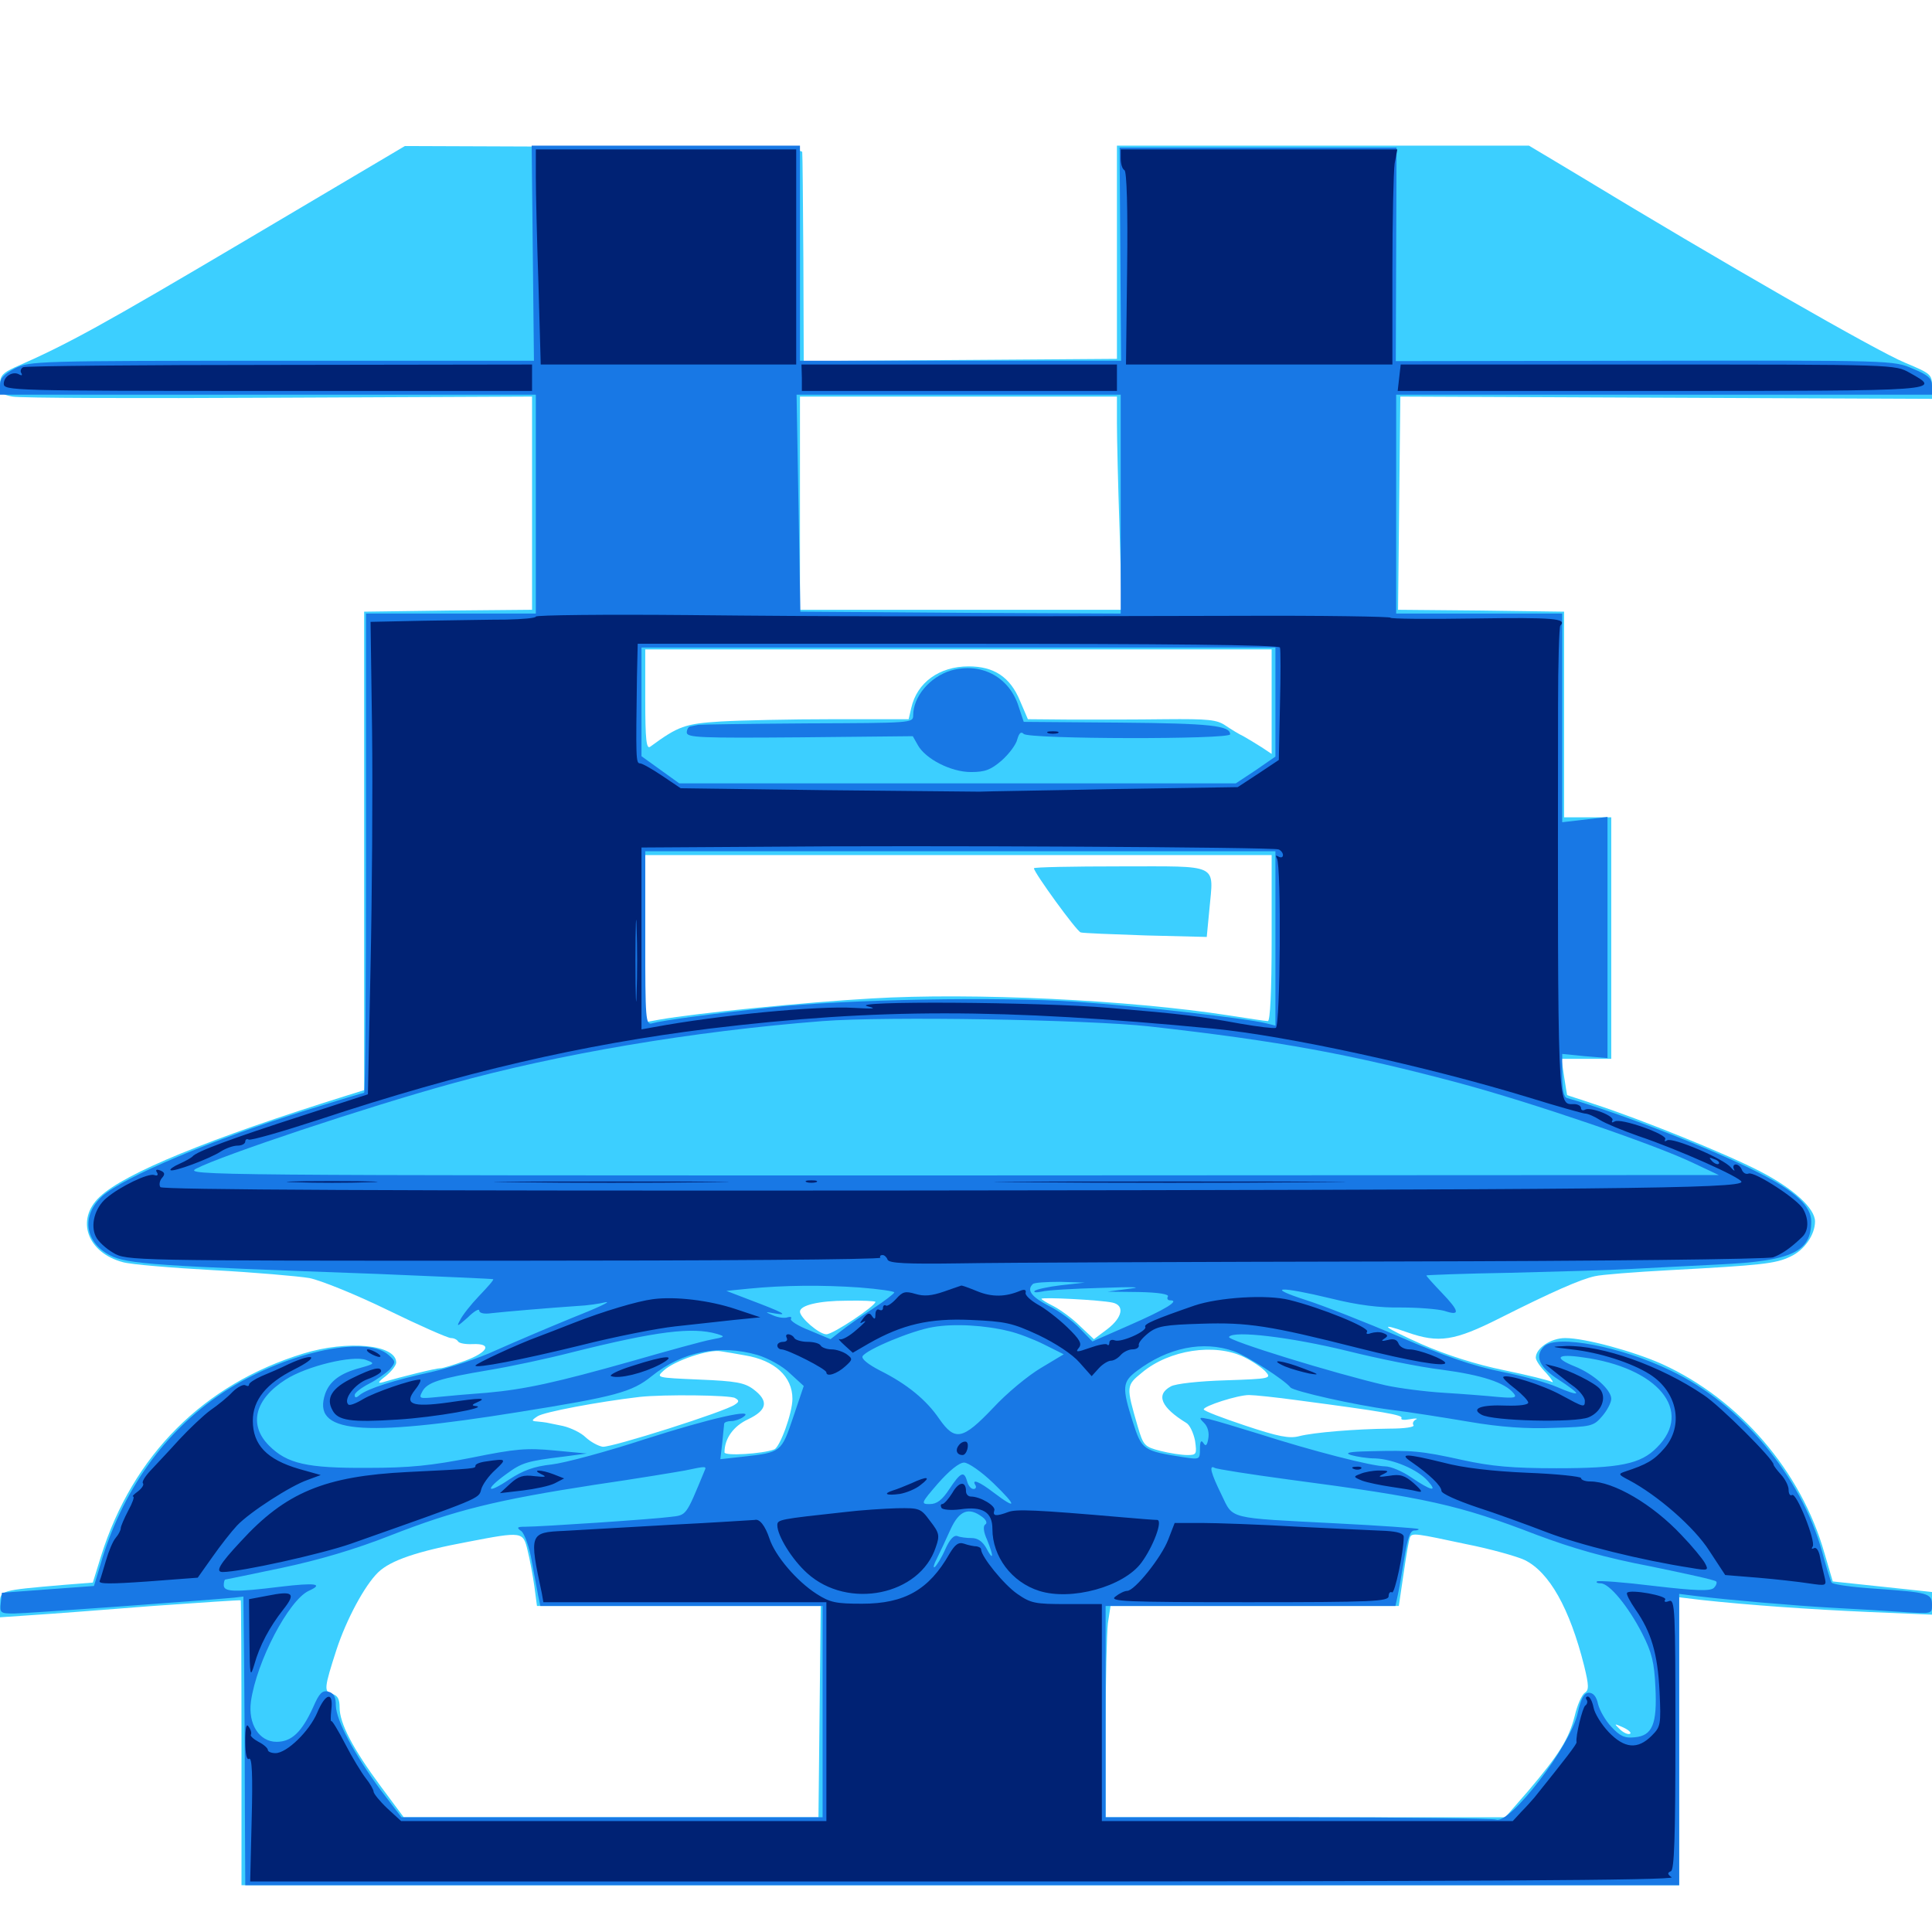 <svg xmlns="http://www.w3.org/2000/svg" viewBox="0 -1000 1000 1000">
	<path fill="#3ccfff" d="M126.758 -875.391C53.125 -831.836 35.156 -821.875 7.422 -809.766C1.562 -807.031 0 -805.469 0 -801.172C0 -796.68 0.977 -795.703 6.445 -794.727C9.961 -793.945 72.07 -793.75 144.141 -794.141L275.391 -794.727V-739.648V-684.375L232.031 -683.984L188.477 -683.398V-559.57V-435.742L179.688 -433.008C108.398 -410.742 64.453 -392.773 51.562 -380.469C39.062 -368.75 45.117 -351.562 63.672 -346.68C67.773 -345.508 88.867 -343.75 110.352 -342.578C131.836 -341.406 154.297 -339.453 160.156 -338.477C166.016 -337.305 184.375 -329.883 200.781 -321.875C217.188 -313.867 231.836 -307.422 233.398 -307.422C234.961 -307.422 236.523 -306.641 237.109 -305.664C237.695 -304.688 241.211 -304.102 244.727 -304.297C254.883 -304.688 252.734 -300.195 240.82 -295.703C234.961 -293.555 229.297 -291.797 227.93 -291.797C225.586 -291.797 208.008 -287.5 198.242 -284.57C195.312 -283.789 195.508 -284.57 199.609 -287.695C202.734 -290.234 205.078 -293.359 205.078 -294.727C205.078 -304.102 179.883 -306.445 157.031 -299.414C105.469 -283.594 68.75 -246.875 52.344 -194.727L48.047 -180.859L33.203 -179.688C-0.586 -176.758 0 -176.953 0 -169.531V-162.891L17.188 -164.062C26.562 -164.648 54.492 -166.797 79.102 -168.75C103.906 -170.508 124.219 -171.875 124.609 -171.68C124.805 -171.484 125 -138.281 125 -97.656V-24.219H497.07H869.141V-98.633V-173.242L880.469 -171.875C905.664 -169.141 936.719 -166.992 967.383 -165.625L1000 -164.258V-170.117V-175.977L974.414 -178.711L948.633 -181.445L944.336 -196.094C932.227 -238.672 900.195 -275.781 860.352 -293.945C845.508 -300.586 820.312 -307.422 810.156 -307.422C802.734 -307.422 794.922 -302.148 794.922 -297.266C794.922 -295.898 797.266 -292.383 800.391 -289.258C803.32 -285.938 804.492 -283.984 803.125 -284.766C801.758 -285.547 790.625 -288.281 778.32 -290.82C764.062 -293.75 748.633 -298.633 735.742 -304.297C716.016 -313.086 712.5 -316.016 728.516 -310.352C744.727 -304.688 752.734 -305.859 776.367 -317.773C803.125 -331.25 818.164 -337.891 825.586 -339.453C828.711 -340.234 846.289 -341.602 864.453 -342.578C911.719 -345.117 919.141 -345.898 926.758 -349.609C933.984 -352.93 939.453 -360.938 939.453 -367.773C939.453 -374.609 928.125 -384.961 910.547 -393.945C892.773 -403.125 848.633 -420.898 825.195 -428.516C817.773 -431.055 811.328 -433.008 811.133 -433.203C811.133 -433.203 810.352 -437.5 809.57 -442.773L808.203 -451.953H821.094H833.984V-514.453V-576.953H821.875H809.57V-630.078V-683.398L766.602 -683.984L723.633 -684.375L724.219 -739.648L724.805 -794.727L862.305 -794.141L1000 -793.555V-800C1000 -806.25 999.414 -806.641 985.938 -812.305C971.68 -818.164 890.82 -864.453 815.234 -910.352L791.406 -924.609H684.766H578.125V-869.531V-814.258L497.07 -813.672L416.016 -813.086L415.82 -865.82C415.625 -894.922 415.43 -919.922 415.234 -921.289C415.039 -923.047 392.773 -923.633 312.305 -924.023L209.57 -924.414ZM578.125 -780.859C578.125 -773.242 578.711 -748.438 579.492 -725.781L580.664 -684.375H497.461H414.062V-739.648V-794.727H496.094H578.125ZM658.203 -636.719V-609.766L652.93 -613.281C649.805 -615.234 645.703 -617.773 643.555 -618.945C641.406 -619.922 637.305 -622.461 634.375 -624.414C629.883 -627.539 625.391 -627.93 603.125 -627.734C588.867 -627.539 566.992 -627.539 554.492 -627.539L532.031 -627.734L527.93 -637.305C522.852 -649.609 514.453 -655.078 501.367 -655.078C486.133 -655.078 474.609 -646.68 471.68 -633.594L470.312 -627.734H431.055C409.375 -627.734 383.203 -627.148 373.047 -626.562C354.492 -625.391 351.172 -624.219 336.523 -613.477C334.57 -612.109 333.984 -617.188 333.984 -637.695V-663.867H496.094H658.203ZM658.203 -514.453C658.203 -486.719 657.422 -471.484 656.25 -471.484C655.078 -471.484 646.094 -472.852 636.133 -474.414C584.57 -482.422 503.516 -486.328 451.172 -483.203C416.797 -481.25 360.352 -475.586 341.406 -472.266L333.984 -470.898V-514.258V-557.422H496.094H658.203ZM575.781 -325.781C582.227 -324.414 581.055 -318.164 573.242 -312.109L566.211 -306.836L558.984 -313.672C555.078 -317.578 548.828 -322.07 545.508 -323.828C541.992 -325.586 539.062 -327.344 539.062 -327.734C539.062 -328.711 569.531 -327.148 575.781 -325.781ZM453.125 -326.172C453.125 -324.023 431.25 -309.375 427.734 -309.375C424.023 -309.375 414.062 -317.969 414.062 -321.094C414.062 -324.414 424.023 -326.758 438.086 -326.758C446.289 -326.953 453.125 -326.562 453.125 -326.172ZM385.742 -298.438C400.977 -295.898 410.156 -287.5 410.156 -275.977C410.156 -268.555 403.711 -250.977 400.781 -249.805C394.727 -247.461 375 -246.289 375 -248.242C375 -255.469 379.688 -261.914 387.305 -265.43C397.07 -270.117 398.047 -274.805 390.039 -280.859C385.352 -284.375 380.859 -285.156 361.914 -285.938C339.648 -286.914 339.453 -286.914 343.555 -290.625C349.023 -295.703 366.992 -301.758 373.047 -300.586C375.781 -300.195 381.445 -299.219 385.742 -298.438ZM643.75 -297.656C648.242 -295.508 653.32 -291.992 655.078 -290.039C658.203 -286.523 657.617 -286.328 634.375 -285.547C620.703 -285.156 608.398 -283.789 606.055 -282.422C598.047 -278.125 600.977 -271.484 614.062 -263.477C615.82 -262.5 617.773 -258.203 618.555 -254.297C619.531 -247.266 619.336 -246.875 614.453 -246.875C611.523 -246.875 605.273 -247.852 600.586 -249.023C592.383 -251.172 591.797 -251.758 588.867 -261.719C582.812 -282.617 582.812 -282.812 591.211 -289.648C605.273 -301.367 628.711 -304.883 643.75 -297.656ZM380.469 -276.367C382.617 -275.195 382.617 -274.414 380.469 -273.047C375.977 -269.531 316.211 -250.586 311.914 -251.172C309.57 -251.562 305.664 -253.711 303.125 -256.055C300.781 -258.398 295.508 -260.938 291.406 -261.914C287.5 -262.695 283.594 -263.477 282.812 -263.672C281.836 -263.867 279.688 -264.062 277.93 -264.258C275 -264.453 275 -264.844 278.32 -266.992C281.641 -269.141 309.375 -274.414 331.055 -276.953C343.359 -278.32 378.125 -277.93 380.469 -276.367ZM671.875 -275.195C716.211 -269.336 726.367 -267.578 725.391 -266.016C724.805 -265.039 726.758 -264.844 729.883 -265.43C732.812 -266.016 734.18 -265.82 732.812 -265.234C731.641 -264.648 730.859 -263.281 731.641 -262.305C732.227 -261.328 726.953 -260.547 719.336 -260.547C701.562 -260.352 680.078 -258.594 672.461 -256.641C667.383 -255.273 661.523 -256.445 644.531 -262.109C632.812 -266.016 623.047 -269.727 623.047 -270.508C623.047 -272.266 640.625 -277.93 646.484 -277.93C649.219 -277.93 660.547 -276.758 671.875 -275.195ZM273.047 -197.656C274.219 -192.969 275.781 -184.57 276.562 -179.102L277.93 -168.75H351.367H424.805L424.219 -114.062L423.633 -59.375H316.406H208.984L197.07 -75.391C182.617 -94.922 175.781 -108.008 175.781 -116.211C175.781 -120.508 174.805 -122.461 171.875 -123.242C167.578 -124.414 167.773 -126.367 174.219 -146.289C179.297 -161.719 188.672 -179.297 195.703 -186.133C202.148 -192.383 216.016 -197.07 242.188 -201.953C270.508 -207.422 270.703 -207.227 273.047 -197.656ZM758.789 -200.781C771.68 -198.242 785.352 -194.336 789.062 -192.578C801.953 -186.328 812.5 -167.383 819.922 -137.891C822.461 -127.539 822.461 -125.195 820.312 -123.828C818.75 -122.852 816.406 -117.578 815.039 -111.719C811.914 -99.609 807.031 -91.992 791.016 -73.047L779.102 -59.375H675.781H572.266V-105.078C572.266 -130.078 572.852 -154.688 573.438 -159.766L574.805 -168.75H649.414H724.023L726.562 -185.938C727.93 -195.312 729.297 -203.516 729.883 -204.492C731.055 -206.641 733.203 -206.25 758.789 -200.781ZM843.555 -102.539C842.383 -102.148 840.039 -103.32 838.281 -105.078C835.352 -108.008 835.352 -108.008 840.234 -105.859C843.164 -104.492 844.727 -102.93 843.555 -102.539ZM535.156 -550.586C535.156 -548.438 557.227 -517.969 559.375 -517.383C560.547 -516.992 575.781 -516.406 592.969 -515.82L624.609 -515.039L625.977 -529.297C628.125 -553.32 631.836 -551.562 579.883 -551.562C555.273 -551.562 535.156 -551.172 535.156 -550.586Z"/>
	<path fill="#1878e5" d="M275.781 -868.945L276.367 -813.281H145.898C18.945 -813.281 15.234 -813.086 7.812 -809.375C1.953 -806.25 0 -804.297 0 -800.586V-795.703H138.672H277.344V-739.062V-682.422H233.398H189.453V-558.398C189.453 -490.234 189.062 -434.375 188.477 -434.375C188.086 -434.375 175 -430.469 159.375 -425.586C110.352 -410.352 64.062 -390.82 52.93 -380.859C41.992 -370.898 43.75 -357.031 57.031 -350.195C65.82 -345.703 81.445 -344.727 195.312 -340.625C228.125 -339.258 255.078 -338.086 255.273 -337.891C255.664 -337.5 252.344 -333.789 248.047 -329.297C243.75 -324.805 239.258 -319.141 238.086 -316.602C236.133 -313.086 236.719 -313.281 241.992 -317.969C245.312 -321.289 248.047 -322.852 248.047 -321.68C248.047 -320.312 250.586 -319.727 254.492 -320.312C261.328 -321.094 284.57 -323.047 298.828 -324.023C303.711 -324.219 310.352 -325.195 313.477 -325.977C316.797 -326.562 308.789 -322.852 295.898 -317.773C283.008 -312.5 265.234 -304.883 256.445 -300.977C247.656 -296.875 232.617 -291.992 223.242 -289.844C204.297 -285.742 190.234 -281.25 186.133 -277.93C184.375 -276.367 183.594 -276.367 183.594 -277.93C183.594 -279.102 186.914 -281.641 191.016 -283.789C194.922 -285.742 199.805 -289.258 201.758 -291.211C204.883 -294.922 204.883 -295.312 201.172 -298.633C189.258 -309.375 146.289 -299.609 115.234 -279.102C84.961 -258.984 62.891 -227.93 51.953 -190.039L48.633 -179.102L24.805 -177.344L0.977 -175.586L0.391 -170.312C-0.195 -165.234 0.195 -164.844 7.227 -164.844C13.477 -164.844 106.641 -171.68 121.094 -173.047L125.977 -173.633L126.367 -138.477C126.562 -119.141 126.758 -85.547 126.758 -63.867L126.953 -24.219H498.047H869.141V-99.609V-175L878.516 -173.828C894.727 -171.875 928.125 -168.945 949.219 -167.773C960.547 -167.188 976.562 -166.211 984.961 -165.625C1000 -164.648 1000 -164.648 1000 -169.336C1000 -175.391 997.852 -175.781 970.117 -177.734C958.594 -178.516 948.633 -179.883 948.047 -180.859C947.461 -181.641 945.312 -188.867 943.164 -196.68C932.227 -235.938 901.172 -273.242 864.648 -290.625C838.867 -303.125 805.469 -309.375 799.219 -303.125C794.141 -298.047 796.68 -292.383 806.641 -285.938C812.109 -282.422 816.211 -279.297 815.82 -278.906C815.43 -278.32 810.938 -279.883 806.055 -282.031C801.172 -284.18 788.086 -287.891 776.953 -290.039C762.5 -292.969 747.656 -298.047 724.609 -308.008C706.836 -315.625 684.961 -324.219 675.781 -327.148C654.688 -333.984 662.109 -334.375 688.867 -327.93C702.93 -324.414 714.258 -323.047 725.195 -323.242C733.984 -323.242 744.141 -322.461 747.656 -321.484C755.859 -318.75 755.664 -321.094 746.094 -331.055C741.797 -335.547 738.281 -339.453 738.281 -339.844C738.281 -340.039 757.812 -340.82 781.836 -341.211C805.664 -341.797 833.594 -342.578 843.75 -343.164C853.906 -343.75 874.609 -344.727 889.648 -345.508C927.344 -347.266 937.5 -351.953 937.5 -367.773C937.5 -375.586 929.492 -383.203 910.742 -392.773C887.305 -404.883 837.5 -424.219 811.133 -431.641C809.375 -432.031 808.594 -436.133 808.594 -443.359V-454.492L820.312 -453.32L832.031 -452.344V-514.648V-577.148L820.312 -575.781L808.594 -574.414V-628.516V-682.422H765.625H722.656V-739.062V-795.703H861.328H1000V-800.391C1000 -804.102 998.047 -805.859 990.039 -809.18C980.078 -813.477 979.688 -813.477 851.367 -813.281L722.461 -813.086L722.656 -868.359L722.852 -923.633H651.172H579.492L579.883 -868.555L580.273 -813.281H497.266H414.062V-868.945V-924.609H344.727H275.195ZM580.078 -739.062V-682.422L497.07 -682.812L414.258 -683.398L413.281 -739.648L412.305 -795.703H496.289H580.078ZM660.156 -636.523V-608.398L650 -601.367L639.648 -594.531H495.703H351.562L341.797 -601.562L332.031 -608.594V-636.719V-664.844H496.094H660.156ZM660.156 -514.258V-469.141L655.469 -470.312C645.508 -472.852 589.062 -479.297 557.617 -481.445C517.578 -484.18 438.867 -482.812 398.438 -478.516C368.164 -475.195 342.969 -471.875 337.5 -470.312C334.18 -469.336 333.984 -472.266 333.984 -514.258V-559.375H497.07H660.156ZM594.727 -468.75C662.5 -461.133 699.609 -454.297 755.859 -439.258C792.188 -429.492 855.469 -408.008 875.977 -398.242L889.648 -391.797L492.188 -391.602C106.445 -391.602 94.922 -391.602 101.562 -395.117C114.648 -401.953 189.648 -426.953 233.594 -439.062C289.258 -454.492 358.203 -466.211 425.781 -471.484C458.984 -474.023 562.305 -472.266 594.727 -468.75ZM549.219 -334.766C542.578 -333.984 536.328 -332.617 535.547 -331.836C534.766 -331.055 536.328 -330.859 539.062 -331.445C541.797 -332.227 555.859 -333.008 570.312 -333.398C586.133 -333.984 591.992 -333.789 584.961 -333.008L573.242 -331.445L589.453 -331.25C599.805 -331.055 605.273 -330.078 604.492 -328.906C603.906 -327.93 604.297 -326.953 605.664 -326.953C610.938 -326.953 603.32 -322.266 584.57 -314.062L565.43 -305.664L558.789 -312.5C555.078 -316.406 547.852 -321.68 542.578 -324.219C533.984 -328.711 531.25 -332.227 534.57 -335.352C535.156 -336.133 541.602 -336.523 548.633 -336.523L561.523 -336.133ZM444.922 -333.594C454.883 -332.812 462.891 -331.641 462.891 -331.055C462.891 -330.469 457.812 -326.562 451.562 -322.461C445.508 -318.555 438.086 -313.281 435.156 -310.938L429.883 -306.836L419.141 -311.328C413.086 -313.672 408.789 -316.406 409.375 -317.383C409.961 -318.359 409.18 -318.555 407.617 -318.164C406.25 -317.578 402.93 -317.969 400.195 -319.141C395.703 -321.094 395.703 -321.094 401.367 -320.117C408.594 -318.945 405.273 -320.703 387.695 -327.344L375.977 -331.836L387.695 -333.008C405.664 -334.766 425.391 -334.961 444.922 -333.594ZM522.461 -310.938C526.758 -309.961 534.961 -306.836 540.43 -304.102L550.586 -299.023L538.867 -291.992C532.227 -288.086 521.094 -278.906 514.062 -271.289C498.242 -254.688 494.336 -253.906 486.133 -265.625C479.492 -275.391 469.531 -283.594 455.469 -290.625C449.414 -293.75 445.703 -296.68 446.484 -298.047C448.633 -301.562 472.07 -311.328 482.812 -313.086C493.945 -315.039 509.961 -314.062 522.461 -310.938ZM371.094 -309.57C375.586 -308.203 375.391 -308.008 368.164 -306.641C363.867 -305.859 345.508 -300.781 327.148 -295.508C287.695 -284.375 271.68 -280.859 251.953 -279.102C243.945 -278.516 232.617 -277.539 226.953 -276.953C216.992 -275.977 216.602 -275.977 218.555 -279.688C221.094 -284.57 227.539 -286.523 252.93 -290.82C263.672 -292.578 283.008 -296.68 295.898 -300C339.648 -310.938 358.203 -313.281 371.094 -309.57ZM697.266 -300.781C712.891 -296.875 734.961 -292.383 746.484 -291.016C766.992 -288.281 778.906 -284.375 783.398 -278.906C785.352 -276.562 784.18 -276.172 775.195 -276.953C769.336 -277.539 756.836 -278.516 747.266 -279.102C737.695 -279.688 724.023 -281.445 716.992 -283.008C690.82 -289.062 634.961 -306.25 636.133 -308.008C638.281 -311.523 668.555 -307.812 697.266 -300.781ZM638.672 -300.586C645.703 -298.047 664.648 -285.938 667.969 -281.836C669.727 -279.883 701.562 -272.656 719.727 -270.312C729.492 -269.141 747.852 -266.211 760.547 -264.062C776.562 -261.328 790.234 -260.352 804.297 -260.938C823.633 -261.523 824.805 -261.719 829.297 -266.992C831.836 -269.922 833.984 -274.023 833.984 -275.977C833.984 -280.664 824.805 -288.867 815.039 -292.773C803.906 -297.266 805.859 -299.414 819.141 -297.461C858.203 -292.188 876.758 -269.727 857.617 -250.781C849.219 -242.188 838.477 -240.039 805.664 -240.039C783.008 -240.039 771.875 -241.016 756.836 -244.336C735.547 -249.023 731.055 -249.414 708.984 -248.828C698.438 -248.633 695.703 -248.047 699.219 -246.875C701.953 -246.094 707.617 -245.117 711.914 -245.117C721.094 -244.727 733.789 -239.453 739.062 -233.398C744.336 -227.539 740.82 -228.32 730.664 -235.156C725.977 -238.477 719.727 -241.016 716.992 -241.016C710.156 -241.016 678.516 -249.219 652.344 -257.617C641.016 -261.133 629.297 -264.648 625.977 -265.43C620.508 -266.602 620.312 -266.406 623.242 -263.477C625.195 -261.523 625.977 -258.398 625.391 -255.273C624.805 -251.758 624.023 -251.172 622.852 -253.125C621.68 -254.883 621.094 -253.906 621.094 -250C621.094 -244.531 620.898 -244.531 612.891 -245.703C591.602 -249.023 591.016 -249.414 586.328 -264.062C580.664 -281.836 580.859 -284.766 588.477 -290.43C604.492 -302.539 622.852 -306.25 638.672 -300.586ZM392.188 -298.633C397.852 -296.875 405.273 -292.773 408.984 -289.062L416.016 -282.617L410.547 -266.406C404.492 -248.438 404.297 -248.242 385.156 -246.094L372.852 -244.727L373.828 -253.125C374.219 -257.812 374.805 -262.109 374.805 -263.086C375 -263.867 376.562 -264.453 378.516 -264.453C380.273 -264.453 383.203 -265.43 384.766 -266.602C391.406 -271.289 367.969 -266.016 333.789 -255.078C314.062 -248.633 292.383 -242.773 285.547 -241.992C276.367 -241.016 270.703 -238.867 263.477 -234.18C251.953 -226.367 250.586 -228.711 261.914 -236.914C270.117 -242.969 272.656 -243.75 291.992 -246.094L303.711 -247.656L287.109 -249.219C272.656 -250.586 267.188 -250.195 244.141 -245.508C223.242 -241.406 212.109 -240.234 190.43 -240.234C158.789 -240.039 148.633 -242.383 139.258 -251.758C128.516 -262.5 131.836 -275.781 147.852 -285.938C158.789 -292.969 182.617 -298.633 189.453 -296.094C194.141 -294.336 194.141 -294.141 186.523 -291.992C176.172 -289.258 170.703 -285.156 168.359 -278.711C161.328 -258.203 185.938 -255.859 268.555 -269.141C318.75 -277.148 327.148 -279.492 337.305 -287.695C353.32 -300.586 372.656 -304.297 392.188 -298.633ZM514.258 -232.227C526.367 -220.508 526.562 -218.164 514.453 -227.344C506.836 -233.203 502.734 -234.766 504.883 -231.25C505.469 -230.273 505.078 -229.297 503.906 -229.297C502.539 -229.297 501.172 -231.055 500.586 -233.203C499.023 -238.867 497.266 -238.086 491.406 -229.297C487.695 -223.633 484.961 -221.484 481.25 -221.484C476.562 -221.484 476.562 -221.875 485.547 -232.227C491.406 -238.867 496.484 -242.969 499.023 -242.969C501.172 -242.969 508.008 -238.281 514.258 -232.227ZM364.648 -238.672C354.883 -215.039 355.469 -215.82 346.875 -214.844C338.281 -213.672 279.883 -209.766 271.875 -209.766C267.578 -209.766 267.188 -209.375 269.922 -207.422C271.484 -206.055 274.023 -199.219 275.195 -192.188C276.562 -185.156 277.93 -177.148 278.516 -174.219L279.688 -168.75H352.734H425.781V-114.062V-59.375H316.797H207.812L197.07 -73.438C183.203 -92.188 174.023 -109.57 173.828 -117.188C173.828 -121.68 172.852 -123.633 169.922 -124.414C166.797 -125.195 165.234 -123.633 162.109 -116.406C156.25 -103.516 150.977 -98.438 143.164 -98.438C134.18 -98.438 128.32 -107.617 129.883 -119.336C132.812 -140.039 149.414 -171.68 159.766 -176.562C167.969 -180.273 163.086 -180.859 145.117 -178.711C121.484 -175.781 115.82 -175.977 115.82 -179.492C115.82 -181.055 116.211 -182.422 116.602 -182.422C116.797 -182.422 130.078 -185.156 145.898 -188.477C165.234 -192.578 183.789 -198.047 202.148 -205.273C235.547 -218.359 257.031 -223.633 307.617 -231.445C329.102 -234.57 350.195 -238.086 354.492 -238.867C365.625 -241.211 365.82 -241.211 364.648 -238.672ZM667.188 -234.18C738.281 -224.805 755.078 -221.094 795.117 -205.664C813.867 -198.633 830.664 -193.75 854.297 -189.258C872.266 -185.547 887.695 -182.227 888.281 -181.445C888.867 -180.859 888.281 -179.297 887.109 -178.125C885.352 -176.367 877.93 -176.562 856.25 -179.102C840.43 -181.055 827.148 -182.031 826.562 -181.445C825.977 -180.859 826.953 -180.469 828.516 -180.469C833.008 -180.469 842.773 -168.555 850 -154.492C855.078 -144.531 856.25 -139.453 856.836 -126.758C857.812 -107.617 855.273 -101.562 846.094 -100.781C841.016 -100.195 838.477 -101.367 833.984 -106.25C830.859 -109.57 827.93 -114.844 827.148 -117.969C826.367 -121.875 824.609 -123.828 822.461 -123.828C819.922 -123.828 818.359 -121.094 816.602 -113.281C812.891 -96.289 781.445 -55.469 774.414 -58.203C772.656 -58.789 726.367 -59.375 671.68 -59.375H572.266V-114.062V-168.75H647.266H722.266L723.242 -173.242C723.828 -175.586 725.391 -184.375 726.758 -192.773C728.516 -203.906 729.883 -207.812 732.031 -207.812C733.594 -207.812 734.57 -208.203 734.18 -208.594C733.789 -208.984 714.453 -210.352 691.406 -211.523C634.766 -214.453 638.477 -213.477 632.227 -226.367C626.758 -237.5 625.586 -241.992 628.711 -240.234C629.492 -239.648 646.875 -236.914 667.188 -234.18ZM508.398 -214.844C510.547 -213.281 511.133 -211.523 509.961 -210.938C508.789 -210.156 508.984 -207.227 510.938 -202.93C514.453 -194.336 514.258 -191.602 510.547 -198.633C508.594 -202.148 506.055 -203.906 502.93 -203.906C500.391 -203.906 497.07 -204.297 495.703 -204.883C493.75 -205.664 491.602 -203.32 489.258 -198.047C487.305 -193.555 484.766 -189.648 483.789 -188.867C482.812 -188.281 483.398 -190.43 484.961 -193.359C486.523 -196.484 489.648 -203.125 491.992 -208.398C496.484 -218.164 501.367 -220.117 508.398 -214.844ZM492.188 -652.93C481.25 -649.609 472.656 -639.453 472.656 -629.688C472.656 -625.781 471.68 -625.781 417.969 -625.586C387.891 -625.391 362.5 -625 361.328 -624.805C360.352 -624.609 358.594 -624.219 357.422 -624.023C356.445 -624.023 355.469 -622.461 355.469 -620.898C355.469 -618.164 362.5 -617.969 414.062 -618.359L472.461 -618.945L475 -614.453C478.906 -607.227 492.188 -600.391 502.539 -600.391C509.961 -600.391 512.891 -601.562 518.555 -606.445C522.266 -609.766 525.977 -614.648 526.562 -617.383C527.539 -620.703 528.516 -621.484 529.883 -620.117C532.617 -617.383 636.719 -617.188 636.719 -619.922C636.719 -624.414 626.562 -625.586 579.883 -625.977L529.883 -626.367L526.758 -635.742C521.484 -650.195 507.227 -657.227 492.188 -652.93Z"/>
	<path fill="#002274" d="M277.344 -908.398C277.344 -900.391 277.93 -875.391 278.711 -852.734L279.883 -811.328H346.094H412.109V-866.992V-922.656H344.727H277.344ZM294.531 -919.336C296.289 -919.922 294.727 -920.312 291.016 -920.312C287.305 -920.312 285.742 -919.922 287.695 -919.336C289.453 -918.945 292.578 -918.945 294.531 -919.336ZM580.078 -917.969C580.078 -915.234 580.859 -912.5 582.031 -911.914C583.203 -911.133 583.789 -891.992 583.398 -861.133L582.812 -811.328H651.758H720.703V-859.766C720.703 -886.328 721.289 -911.328 721.875 -915.43L723.242 -922.656H651.562H580.078ZM597.266 -919.336C600.195 -919.727 597.656 -920.117 591.797 -920.117C585.938 -920.117 583.398 -919.727 586.523 -919.336C589.453 -918.945 594.141 -918.945 597.266 -919.336ZM12.109 -809.961C10.938 -809.57 10.352 -808.008 10.938 -807.031C11.719 -805.859 11.328 -805.469 10.156 -806.055C6.836 -808.203 1.953 -805.273 1.953 -801.367C1.953 -797.852 5.859 -797.656 138.672 -797.656H275.391V-804.492V-811.328L145.117 -811.133C73.242 -811.133 13.477 -810.547 12.109 -809.961ZM415.039 -804.492V-797.656H496.68H578.125V-804.492V-811.328H496.484H414.844ZM724.219 -804.492L723.438 -797.656H859.766C1006.055 -797.656 1005.273 -797.656 988.477 -807.031C980.859 -811.328 980.859 -811.328 852.93 -811.328H725ZM277.344 -680.859C277.344 -680.078 270.508 -679.492 262.109 -679.297C253.906 -679.297 234.57 -678.906 219.336 -678.711L191.797 -678.125L192.578 -622.266C192.969 -591.406 192.578 -536.328 191.797 -499.805L190.43 -433.594L156.25 -422.461C121.094 -411.133 101.367 -403.906 99.609 -401.367C99.023 -400.781 96.094 -399.023 92.969 -397.656C89.844 -396.289 87.695 -394.727 88.281 -394.336C89.453 -393.164 108.594 -400.195 114.453 -404.102C116.992 -405.664 120.703 -407.031 123.047 -407.031C125.195 -407.031 126.953 -408.008 126.953 -409.18C126.953 -410.156 127.734 -410.742 128.711 -410.156C129.688 -409.57 146.094 -414.258 165.234 -420.508C239.453 -445.117 301.367 -459.375 367.188 -467.578C454.297 -478.125 517.969 -478.125 627.93 -467.578C666.211 -463.867 737.891 -448.242 791.016 -432.031C805.469 -427.539 818.75 -423.828 820.312 -423.633C821.875 -423.633 825.391 -422.07 828.125 -420.312C830.859 -418.555 839.844 -414.844 848.242 -411.914C868.555 -405.078 901.367 -390.43 901.367 -388.281C901.367 -384.766 833.008 -384.18 462.5 -383.789C201.562 -383.594 83.789 -384.18 83.008 -385.547C82.227 -386.719 82.617 -388.867 83.789 -390.234C85.547 -392.188 85.352 -393.164 83.008 -394.141C81.055 -394.922 80.273 -394.531 81.25 -393.164C82.031 -391.797 81.445 -391.211 79.883 -391.797C76.758 -392.969 61.914 -385.742 55.078 -379.883C49.023 -374.805 46.68 -365.82 49.609 -359.961C50.781 -357.422 54.883 -353.711 58.594 -351.562C65.43 -347.461 67.188 -347.461 261.133 -347.461C368.555 -347.461 456.25 -348.047 455.664 -349.023C455.273 -349.805 455.664 -350.391 456.836 -350.391C457.812 -350.391 458.984 -349.219 459.375 -348.047C460.156 -346.094 468.945 -345.703 497.266 -346.094C517.578 -346.484 619.531 -346.875 723.633 -347.07C827.93 -347.266 915.234 -348.242 917.773 -349.219C922.07 -350.781 926.758 -353.906 932.812 -359.766C936.133 -362.891 936.328 -368.75 933.398 -374.023C930.859 -379.102 908.203 -393.75 905.078 -392.578C903.711 -391.992 902.148 -392.969 901.562 -394.531C900.977 -396.094 899.609 -397.266 898.438 -397.266C897.266 -397.266 896.875 -396.094 897.461 -394.922C898.242 -393.555 897.461 -393.945 895.898 -395.703C892.383 -400.195 865.625 -411.523 862.891 -409.766C861.719 -408.984 861.328 -409.18 861.914 -410.352C863.477 -412.695 838.867 -421.484 835.742 -419.531C834.375 -418.75 833.984 -418.945 834.57 -420.117C835.938 -422.266 823.047 -427.344 820.312 -425.586C819.336 -425 818.359 -425.391 818.359 -426.367C818.359 -427.539 816.797 -428.516 814.648 -428.516C806.055 -428.516 806.25 -422.461 806.445 -634.375C806.445 -656.836 807.031 -675.586 807.617 -676.172C811.328 -679.883 803.906 -680.469 763.867 -679.883C739.062 -679.492 719.336 -679.688 719.727 -680.273C720.117 -680.859 684.57 -681.445 641.016 -681.25C475.586 -680.859 432.422 -680.859 356.055 -681.641C312.695 -682.031 277.344 -681.641 277.344 -680.859ZM662.5 -664.844C662.891 -663.867 662.891 -650.195 662.5 -634.766L661.914 -606.641L651.367 -599.609L640.625 -592.578L576.758 -591.602C541.406 -590.82 510.156 -590.43 506.836 -590.234C503.711 -590.234 467.578 -590.625 426.562 -591.016L352.344 -591.992L342.773 -598.438C337.5 -601.953 332.422 -604.883 331.25 -604.883C329.102 -604.883 329.102 -607.617 329.688 -649.805L330.078 -666.797H495.898C602.93 -666.797 662.109 -666.211 662.5 -664.844ZM661.719 -560.352C662.891 -559.961 664.062 -558.594 664.062 -557.422C664.062 -556.25 663.086 -555.859 661.719 -556.641C660.352 -557.422 660.156 -557.227 660.938 -555.664C663.281 -551.953 662.695 -468.75 660.352 -467.969C659.375 -467.578 651.172 -468.555 642.188 -470.117C619.531 -474.219 613.086 -475 574.219 -478.32C538.086 -481.445 436.914 -482.031 449.219 -479.102C454.102 -477.93 452.148 -477.734 442.188 -478.32C423.242 -479.492 372.266 -474.609 338.477 -468.359L332.031 -467.188V-514.258V-561.328L395.117 -561.719C476.953 -562.5 658.398 -561.523 661.719 -560.352ZM329.492 -485.742C329.297 -476.172 328.906 -483.984 328.906 -502.734C328.906 -521.484 329.297 -529.297 329.492 -519.922C329.883 -510.352 329.883 -495.117 329.492 -485.742ZM889.648 -397.656C889.062 -397.07 887.5 -397.656 886.133 -399.023C884.375 -400.977 884.57 -401.172 887.305 -400C889.258 -399.414 890.234 -398.242 889.648 -397.656ZM87.305 -349.219C88.086 -349.805 86.914 -350.391 84.766 -350.195C82.617 -350.195 82.031 -349.609 83.594 -349.023C84.961 -348.438 86.719 -348.633 87.305 -349.219ZM542.578 -620.508C541.211 -621.094 542.188 -621.484 544.922 -621.484C547.656 -621.484 548.633 -621.094 547.461 -620.508C546.094 -620.117 543.75 -620.117 542.578 -620.508ZM152.93 -388.086C142.383 -388.281 150.977 -388.672 171.875 -388.672C192.773 -388.672 201.367 -388.281 191.016 -388.086C180.469 -387.695 163.281 -387.695 152.93 -388.086ZM267.188 -388.086C240.039 -388.281 262.109 -388.477 316.406 -388.477C370.703 -388.477 392.773 -388.281 365.82 -388.086C338.672 -387.695 294.141 -387.695 267.188 -388.086ZM417.578 -388.086C416.211 -388.672 417.188 -389.062 419.922 -389.062C422.656 -389.062 423.633 -388.672 422.461 -388.086C421.094 -387.695 418.75 -387.695 417.578 -388.086ZM531.836 -388.086C491.211 -388.281 524.414 -388.477 605.469 -388.477C686.523 -388.477 719.727 -388.281 679.297 -388.086C638.672 -387.695 572.266 -387.695 531.836 -388.086ZM488.477 -331.445C482.227 -329.297 478.32 -328.906 473.828 -330.273C468.555 -331.836 467.188 -331.445 463.867 -327.734C461.719 -325.391 459.375 -323.828 458.594 -324.219C457.812 -324.805 457.031 -324.219 457.031 -323.047C457.031 -321.875 456.25 -321.484 455.078 -322.07C454.102 -322.656 453.125 -321.68 453.125 -319.727C453.125 -317.188 452.734 -316.797 451.367 -318.75C450.195 -320.703 449.219 -320.508 447.07 -317.969C444.727 -314.844 444.727 -314.648 447.266 -316.016C448.828 -316.797 447.07 -314.844 443.359 -311.719C439.648 -308.398 435.742 -306.25 434.57 -306.836C433.594 -307.227 434.57 -306.055 437.109 -303.711L441.406 -299.805L449.805 -304.688C466.992 -314.453 481.055 -317.773 502.539 -316.797C520.508 -316.016 524.023 -315.234 537.5 -308.984C546.484 -304.688 555.078 -299.023 558.789 -294.727L565.039 -287.695L568.75 -291.797C570.703 -293.945 573.633 -295.703 575 -295.703C576.562 -295.703 578.711 -297.07 580.078 -298.633C581.445 -300.195 584.18 -301.562 586.133 -301.562C588.281 -301.562 589.648 -302.539 589.453 -303.711C589.062 -304.883 591.406 -307.617 594.336 -309.961C599.023 -313.672 602.93 -314.258 621.875 -314.844C645.703 -315.625 657.227 -313.867 702.734 -302.344C729.688 -295.508 748.047 -292.383 748.047 -294.531C748.047 -296.289 734.375 -301.562 729.492 -301.562C726.953 -301.562 724.414 -302.93 723.828 -304.688C723.047 -306.641 721.289 -307.227 718.359 -306.445C715.234 -305.664 714.648 -305.859 716.406 -307.031C718.555 -308.398 718.555 -308.984 716.016 -309.961C714.258 -310.742 711.523 -310.547 709.57 -309.961C707.617 -309.18 706.836 -309.57 707.617 -310.742C708.984 -312.891 683.398 -323.242 667.383 -327.148C655.664 -330.078 630.859 -328.516 618.164 -324.219C597.852 -317.188 591.992 -314.648 592.773 -313.281C594.141 -311.133 580.273 -304.883 576.953 -306.25C575.391 -306.836 574.219 -306.25 574.219 -305.078C574.219 -303.906 573.633 -303.32 573.047 -304.102C572.461 -304.688 568.359 -303.906 564.062 -302.344C557.422 -300 556.445 -300 558.398 -302.344C560.156 -304.492 558.984 -306.641 552.344 -313.086C547.656 -317.578 540.82 -322.852 537.109 -324.805C533.398 -326.953 530.469 -329.688 530.859 -330.859C531.25 -332.422 530.273 -332.812 527.93 -331.836C520.508 -328.711 513.477 -328.516 505.859 -331.641C501.562 -333.398 497.852 -334.766 497.461 -334.57C497.266 -334.57 493.164 -333.008 488.477 -331.445ZM735.742 -298.438C736.523 -299.023 735.352 -299.609 733.203 -299.414C731.055 -299.414 730.469 -298.828 732.031 -298.242C733.398 -297.656 735.156 -297.852 735.742 -298.438ZM337.891 -327.539C330.078 -326.562 312.305 -321.289 296.875 -315.234C291.016 -312.891 282.812 -309.766 278.711 -308.203C267.969 -304.297 246.094 -294.141 246.094 -293.164C246.094 -291.602 269.727 -296.094 300.781 -303.711C318.555 -308.203 340.43 -312.5 349.609 -313.477C358.789 -314.453 372.461 -316.016 379.883 -316.797L393.555 -318.164L380.664 -322.461C367.188 -326.953 349.414 -329.102 337.891 -327.539ZM407.227 -307.422C407.812 -306.445 407.031 -305.469 405.469 -305.469C403.711 -305.469 402.344 -304.688 402.344 -303.516C402.344 -302.539 403.32 -301.562 404.492 -301.562C407.617 -301.562 427.734 -291.406 427.734 -289.648C427.734 -287.109 433.203 -288.867 437.5 -292.773C441.406 -296.289 441.406 -296.68 438.281 -299.023C436.328 -300.391 432.812 -301.562 430.469 -301.562C427.93 -301.562 425.391 -302.539 424.805 -303.516C424.219 -304.688 421.094 -305.469 417.969 -305.469C414.844 -305.469 411.719 -306.445 411.133 -307.422C410.547 -308.594 408.984 -309.375 408.008 -309.375C406.836 -309.375 406.641 -308.594 407.227 -307.422ZM813.477 -301.562C827.734 -300 844.336 -294.727 853.906 -288.672C868.359 -279.492 871.68 -261.914 861.328 -250.195C856.055 -244.141 852.344 -241.992 841.016 -238.281C837.5 -237.109 837.695 -236.719 842.969 -233.984C857.812 -226.172 876.953 -209.57 884.766 -197.266L892.969 -184.766L909.766 -183.398C919.141 -182.617 931.055 -181.25 936.133 -180.469C945.508 -179.102 945.508 -179.102 944.336 -183.984C943.75 -186.523 942.578 -191.211 941.992 -194.336C941.406 -197.461 940.039 -199.414 938.867 -198.633C937.695 -198.047 937.5 -198.438 938.281 -199.609C939.844 -202.344 929.883 -227.734 927.539 -226.172C926.562 -225.586 925.781 -226.758 925.781 -228.906C925.781 -230.859 924.023 -234.375 921.875 -236.719C919.727 -239.062 917.969 -241.406 917.969 -241.992C917.969 -244.727 890.43 -272.266 881.836 -277.93C859.375 -293.164 829.297 -303.711 810.742 -303.32C802.148 -302.93 802.148 -302.93 813.477 -301.562ZM191.406 -299.609C192.969 -298.633 195.312 -297.656 196.289 -297.656C197.461 -297.656 196.875 -298.633 195.312 -299.609C193.75 -300.586 191.602 -301.562 190.43 -301.562C189.453 -301.562 189.844 -300.586 191.406 -299.609ZM149.414 -293.945C145.117 -291.797 138.672 -289.062 135.352 -287.695C131.836 -286.133 128.906 -284.18 128.906 -283.398C128.906 -282.422 128.125 -282.422 126.953 -283.008C125.977 -283.594 122.852 -282.031 120.312 -279.492C117.773 -276.758 112.695 -272.656 108.984 -270.117C105.469 -267.578 98.242 -260.742 92.773 -254.883C87.5 -249.023 80.664 -241.797 77.93 -238.867C75 -235.742 73.242 -232.812 74.023 -232.227C74.609 -231.445 73.438 -229.688 71.484 -228.125C69.336 -226.562 68.164 -225.391 68.945 -225.391C69.727 -225.391 68.555 -222.07 66.406 -218.164C64.258 -214.062 62.5 -209.961 62.5 -208.984C62.5 -208.008 61.328 -205.664 59.961 -204.102C58.398 -202.344 56.25 -197.07 54.883 -192.383C53.516 -187.891 52.148 -183.008 51.562 -181.641C50.977 -180.078 57.227 -180.078 76.562 -181.445L102.344 -183.398L109.961 -194.141C114.062 -200 119.727 -207.227 122.656 -210.352C129.297 -217.383 150.586 -231.055 159.18 -233.984L166.016 -236.523L154.883 -239.648C138.086 -244.531 130.859 -252.148 130.859 -264.648C130.859 -275.391 137.891 -283.984 152.344 -291.211C165.625 -297.852 163.086 -300.195 149.414 -293.945ZM327.148 -292.969C319.531 -290.625 314.844 -288.086 316.406 -287.695C320.508 -286.133 333.008 -289.258 341.602 -293.75C351.367 -299.023 344.531 -298.633 327.148 -292.969ZM665.039 -292.773C668.359 -291.406 674.023 -289.844 677.734 -289.062C683.398 -288.086 682.812 -288.672 674.805 -291.602C663.867 -295.898 655.859 -296.875 665.039 -292.773ZM804.688 -290.039C807.422 -287.891 811.914 -284.18 815.039 -282.031C817.969 -279.688 820.312 -276.562 820.312 -275C820.312 -271.289 819.922 -271.484 808.008 -277.93C798.438 -283.203 779.688 -289.062 778.125 -287.305C777.539 -286.914 780.273 -284.18 784.18 -281.25C787.891 -278.32 791.016 -275 791.016 -274.023C791.016 -272.852 786.328 -272.266 779.688 -272.461C766.602 -273.047 761.133 -270.898 766.797 -267.773C772.461 -264.453 815.234 -263.477 822.266 -266.406C828.906 -269.141 831.836 -276.562 828.125 -281.055C825.586 -284.18 812.305 -290.82 804.688 -292.773L799.805 -293.945ZM182.422 -286.719C171.875 -281.641 168.555 -276.367 172.07 -270.117C174.805 -264.648 181.836 -263.672 205.859 -265.234C225 -266.406 253.906 -271.484 246.094 -272.266C243.945 -272.461 244.336 -273.047 247.07 -274.219C252.539 -276.562 248.828 -276.562 231.641 -274.023C213.086 -271.484 208.984 -273.242 214.844 -280.664C217.188 -283.594 218.164 -285.938 217.383 -285.938C212.891 -285.938 193.75 -279.297 187.891 -275.781C184.375 -273.633 180.859 -272.266 180.273 -273.047C177.539 -275.781 183.789 -283.789 190.234 -286.133C194.141 -287.5 197.266 -289.453 197.266 -290.234C197.266 -292.969 192.773 -291.797 182.422 -286.719ZM496.289 -251.953C494.336 -249.609 495.117 -246.875 498.242 -246.875C500.391 -246.875 501.953 -252.539 500.195 -253.711C499.219 -254.102 497.461 -253.516 496.289 -251.953ZM730.469 -243.359C739.844 -236.914 746.094 -230.859 746.094 -228.32C746.094 -226.953 753.906 -223.438 764.258 -219.922C774.023 -216.797 790.625 -210.742 800.781 -206.836C817.578 -200.391 849.805 -192.383 875.195 -188.477C884.18 -186.914 884.57 -187.109 882.422 -191.016C881.25 -193.164 875.781 -199.805 870.312 -205.469C855.273 -221.484 835.156 -233.203 823.047 -233.203C820.508 -233.203 818.359 -233.984 818.359 -234.961C818.359 -235.742 805.859 -237.109 790.625 -237.695C772.461 -238.477 757.227 -240.234 747.07 -242.969C727.93 -247.656 723.828 -247.852 730.469 -243.359ZM251.562 -243.555C248.438 -243.164 246.094 -242.188 246.094 -241.406C246.094 -239.844 246.68 -239.844 210.938 -238.086C167.969 -235.938 147.852 -227.539 124.609 -202.148C113.477 -190.234 111.328 -186.328 115.234 -186.328C124.414 -186.328 166.602 -195.703 181.641 -200.977C248.047 -224.414 247.852 -224.219 249.023 -228.906C249.609 -231.445 252.93 -236.133 256.445 -239.258C262.5 -244.922 262.109 -245.117 251.562 -243.555ZM700.781 -239.648C699.219 -240.234 699.805 -240.82 701.953 -240.82C704.102 -241.016 705.273 -240.43 704.492 -239.844C703.906 -239.258 702.148 -239.062 700.781 -239.648ZM280.273 -236.914C283.203 -235.547 282.422 -235.352 276.758 -235.938C270.898 -236.719 268.359 -235.938 264.062 -232.031L258.789 -227.148L270.508 -228.516C276.953 -229.297 284.375 -230.859 287.109 -232.227L291.992 -234.766L286.523 -236.914C279.883 -239.453 274.805 -239.453 280.273 -236.914ZM704.102 -237.109C700.391 -235.742 700.391 -235.547 705.078 -233.594C707.812 -232.617 714.453 -231.25 719.727 -230.469C725.195 -229.688 731.25 -228.711 733.398 -228.125C736.523 -227.344 736.328 -228.125 731.836 -232.227C727.148 -236.328 724.805 -237.109 719.141 -236.133C713.672 -235.352 712.891 -235.547 715.82 -236.914C719.141 -238.477 718.945 -238.867 713.867 -238.867C710.742 -238.867 706.25 -238.086 704.102 -237.109ZM471.68 -232.227C468.555 -230.859 464.062 -229.102 462.109 -228.516C456.641 -226.758 458.984 -225.781 465.82 -226.758C469.141 -227.344 474.023 -229.297 476.562 -231.445C482.227 -235.742 480.078 -236.133 471.68 -232.227ZM492.969 -227.344C491.016 -224.219 488.672 -221.484 487.695 -221.484C486.914 -221.484 486.719 -220.703 487.305 -219.531C487.891 -218.555 492.188 -218.164 496.875 -218.75C508.594 -220.508 513.672 -217.383 513.672 -208.594C513.672 -194.336 523.633 -181.055 537.891 -176.562C554.492 -171.289 581.641 -178.711 590.82 -191.211C596.875 -199.414 601.953 -212.891 599.023 -213.281C597.656 -213.281 589.648 -213.867 581.055 -214.648C535.938 -218.555 525.977 -218.945 521.875 -217.383C515.625 -215.039 513.672 -215.234 514.648 -218.164C515.625 -220.508 507.422 -225.391 502.539 -225.391C501.172 -225.391 500 -226.562 500 -228.125C500 -233.594 496.289 -233.203 492.969 -227.344ZM437.5 -217.383C403.32 -213.672 402.344 -213.477 402.344 -210.547C402.344 -205.078 409.961 -192.773 417.773 -185.742C438.867 -166.602 476.172 -174.219 484.375 -199.219C486.523 -205.273 486.133 -206.641 481.445 -212.695C476.562 -219.336 475.977 -219.531 464.258 -219.336C457.617 -219.141 445.508 -218.359 437.5 -217.383ZM346.68 -210.742C323.047 -209.375 298.438 -208.008 291.992 -207.617C274.023 -206.836 273.828 -206.25 280.469 -175.195L281.25 -170.703H354.492H427.734V-114.062V-57.422H317.578H207.617L200.391 -64.062C196.484 -67.773 193.359 -71.68 193.359 -72.656C193.359 -73.633 191.602 -76.758 189.258 -79.688C187.109 -82.422 182.227 -90.43 178.711 -97.266C175.195 -104.102 171.875 -109.57 171.484 -109.18C171.094 -108.594 171.094 -111.328 171.484 -115.039C172.656 -124.609 168.555 -123.828 164.258 -113.672C160.156 -103.906 148.438 -92.578 142.578 -92.578C140.43 -92.578 138.672 -93.359 138.672 -94.141C138.672 -95.117 136.523 -97.07 133.789 -98.438C131.25 -99.805 129.297 -101.562 129.883 -102.148C130.273 -102.93 129.883 -104.688 128.711 -106.25C127.539 -108.203 126.953 -105.859 126.953 -98.828C126.953 -91.992 127.734 -88.867 128.906 -89.648C130.469 -90.625 130.859 -80.859 130.273 -58.594L129.492 -26.172H498.828C759.766 -26.172 867.383 -26.758 865.234 -28.32C863.086 -29.883 862.891 -30.664 864.844 -31.445C866.602 -32.227 867.188 -48.242 867.188 -102.539C867.188 -166.992 866.992 -172.461 863.867 -171.289C861.914 -170.508 861.133 -170.898 861.914 -172.07C863.086 -174.023 843.945 -177.539 842.188 -175.586C841.602 -175 843.555 -171.289 846.484 -166.992C854.688 -155.273 858.008 -144.141 858.984 -124.414C859.766 -107.227 859.57 -106.25 854.883 -101.562C847.656 -94.336 840.82 -94.922 832.617 -103.516C828.906 -107.422 825.391 -113.086 824.805 -116.211C824.219 -119.336 822.852 -121.875 821.875 -121.875C820.898 -121.875 820.508 -121.094 821.289 -120.117C821.875 -119.141 821.484 -117.773 820.508 -117.188C819.141 -116.211 815.43 -101.367 816.016 -98.242C816.211 -97.266 810.156 -89.453 794.141 -69.531C792.969 -68.164 790.039 -64.844 787.5 -62.305L783.008 -57.422H676.758H570.312V-113.672V-169.727H552.148C535.742 -169.727 533.594 -170.117 526.562 -175C519.727 -179.688 507.812 -194.336 507.812 -198.047C507.812 -198.828 506.641 -199.414 505.469 -199.609C504.102 -199.609 501.172 -200.195 499.023 -200.977C496.094 -201.953 494.336 -200.586 491.406 -195.703C480.859 -177.148 468.164 -169.922 446.289 -169.922C432.617 -169.922 429.688 -170.508 422.656 -175C412.305 -181.641 401.172 -194.727 398.242 -203.711C396.094 -210.156 393.164 -214.062 390.625 -213.281C390.039 -213.281 370.312 -211.914 346.68 -210.742ZM352.148 -54.102C369.531 -54.297 354.883 -54.688 319.336 -54.688C283.984 -54.688 269.727 -54.297 287.695 -54.102C305.859 -53.711 334.766 -53.711 352.148 -54.102ZM410.742 -54.102C411.914 -54.688 410.938 -55.078 408.203 -55.078C405.469 -55.078 404.492 -54.688 405.859 -54.102C407.031 -53.711 409.375 -53.711 410.742 -54.102ZM425.195 -54.297C425.977 -54.883 424.805 -55.469 422.656 -55.273C420.508 -55.273 419.922 -54.688 421.484 -54.102C422.852 -53.516 424.609 -53.711 425.195 -54.297ZM699.805 -54.102C709.57 -54.297 701.562 -54.688 681.641 -54.688C661.719 -54.688 653.711 -54.297 663.672 -54.102C673.438 -53.711 689.844 -53.711 699.805 -54.102ZM765.234 -54.102C768.164 -54.492 765.234 -54.883 758.789 -54.883C752.344 -54.883 750 -54.492 753.516 -54.102C757.031 -53.711 762.305 -53.711 765.234 -54.102ZM604.688 -203.125C601.172 -193.945 587.305 -176.562 583.398 -176.562C582.031 -176.562 579.297 -175.195 577.344 -173.633C573.828 -171.094 581.836 -170.703 646.094 -170.703C710.547 -170.703 718.75 -171.094 718.75 -173.828C718.75 -175.391 719.531 -176.367 720.508 -175.781C721.875 -174.805 726.562 -196.68 726.562 -204.492C726.562 -206.25 723.633 -207.227 717.383 -207.617C712.109 -207.812 691.797 -208.789 671.875 -209.766C651.953 -210.938 629.492 -211.719 621.875 -211.719H608.008ZM138.281 -174.023L128.906 -172.266L129.102 -151.367C129.297 -132.422 129.492 -131.25 131.641 -138.477C134.375 -148.242 139.453 -157.812 146.68 -166.992C153.32 -175.391 151.758 -176.758 138.281 -174.023Z"/>
</svg>